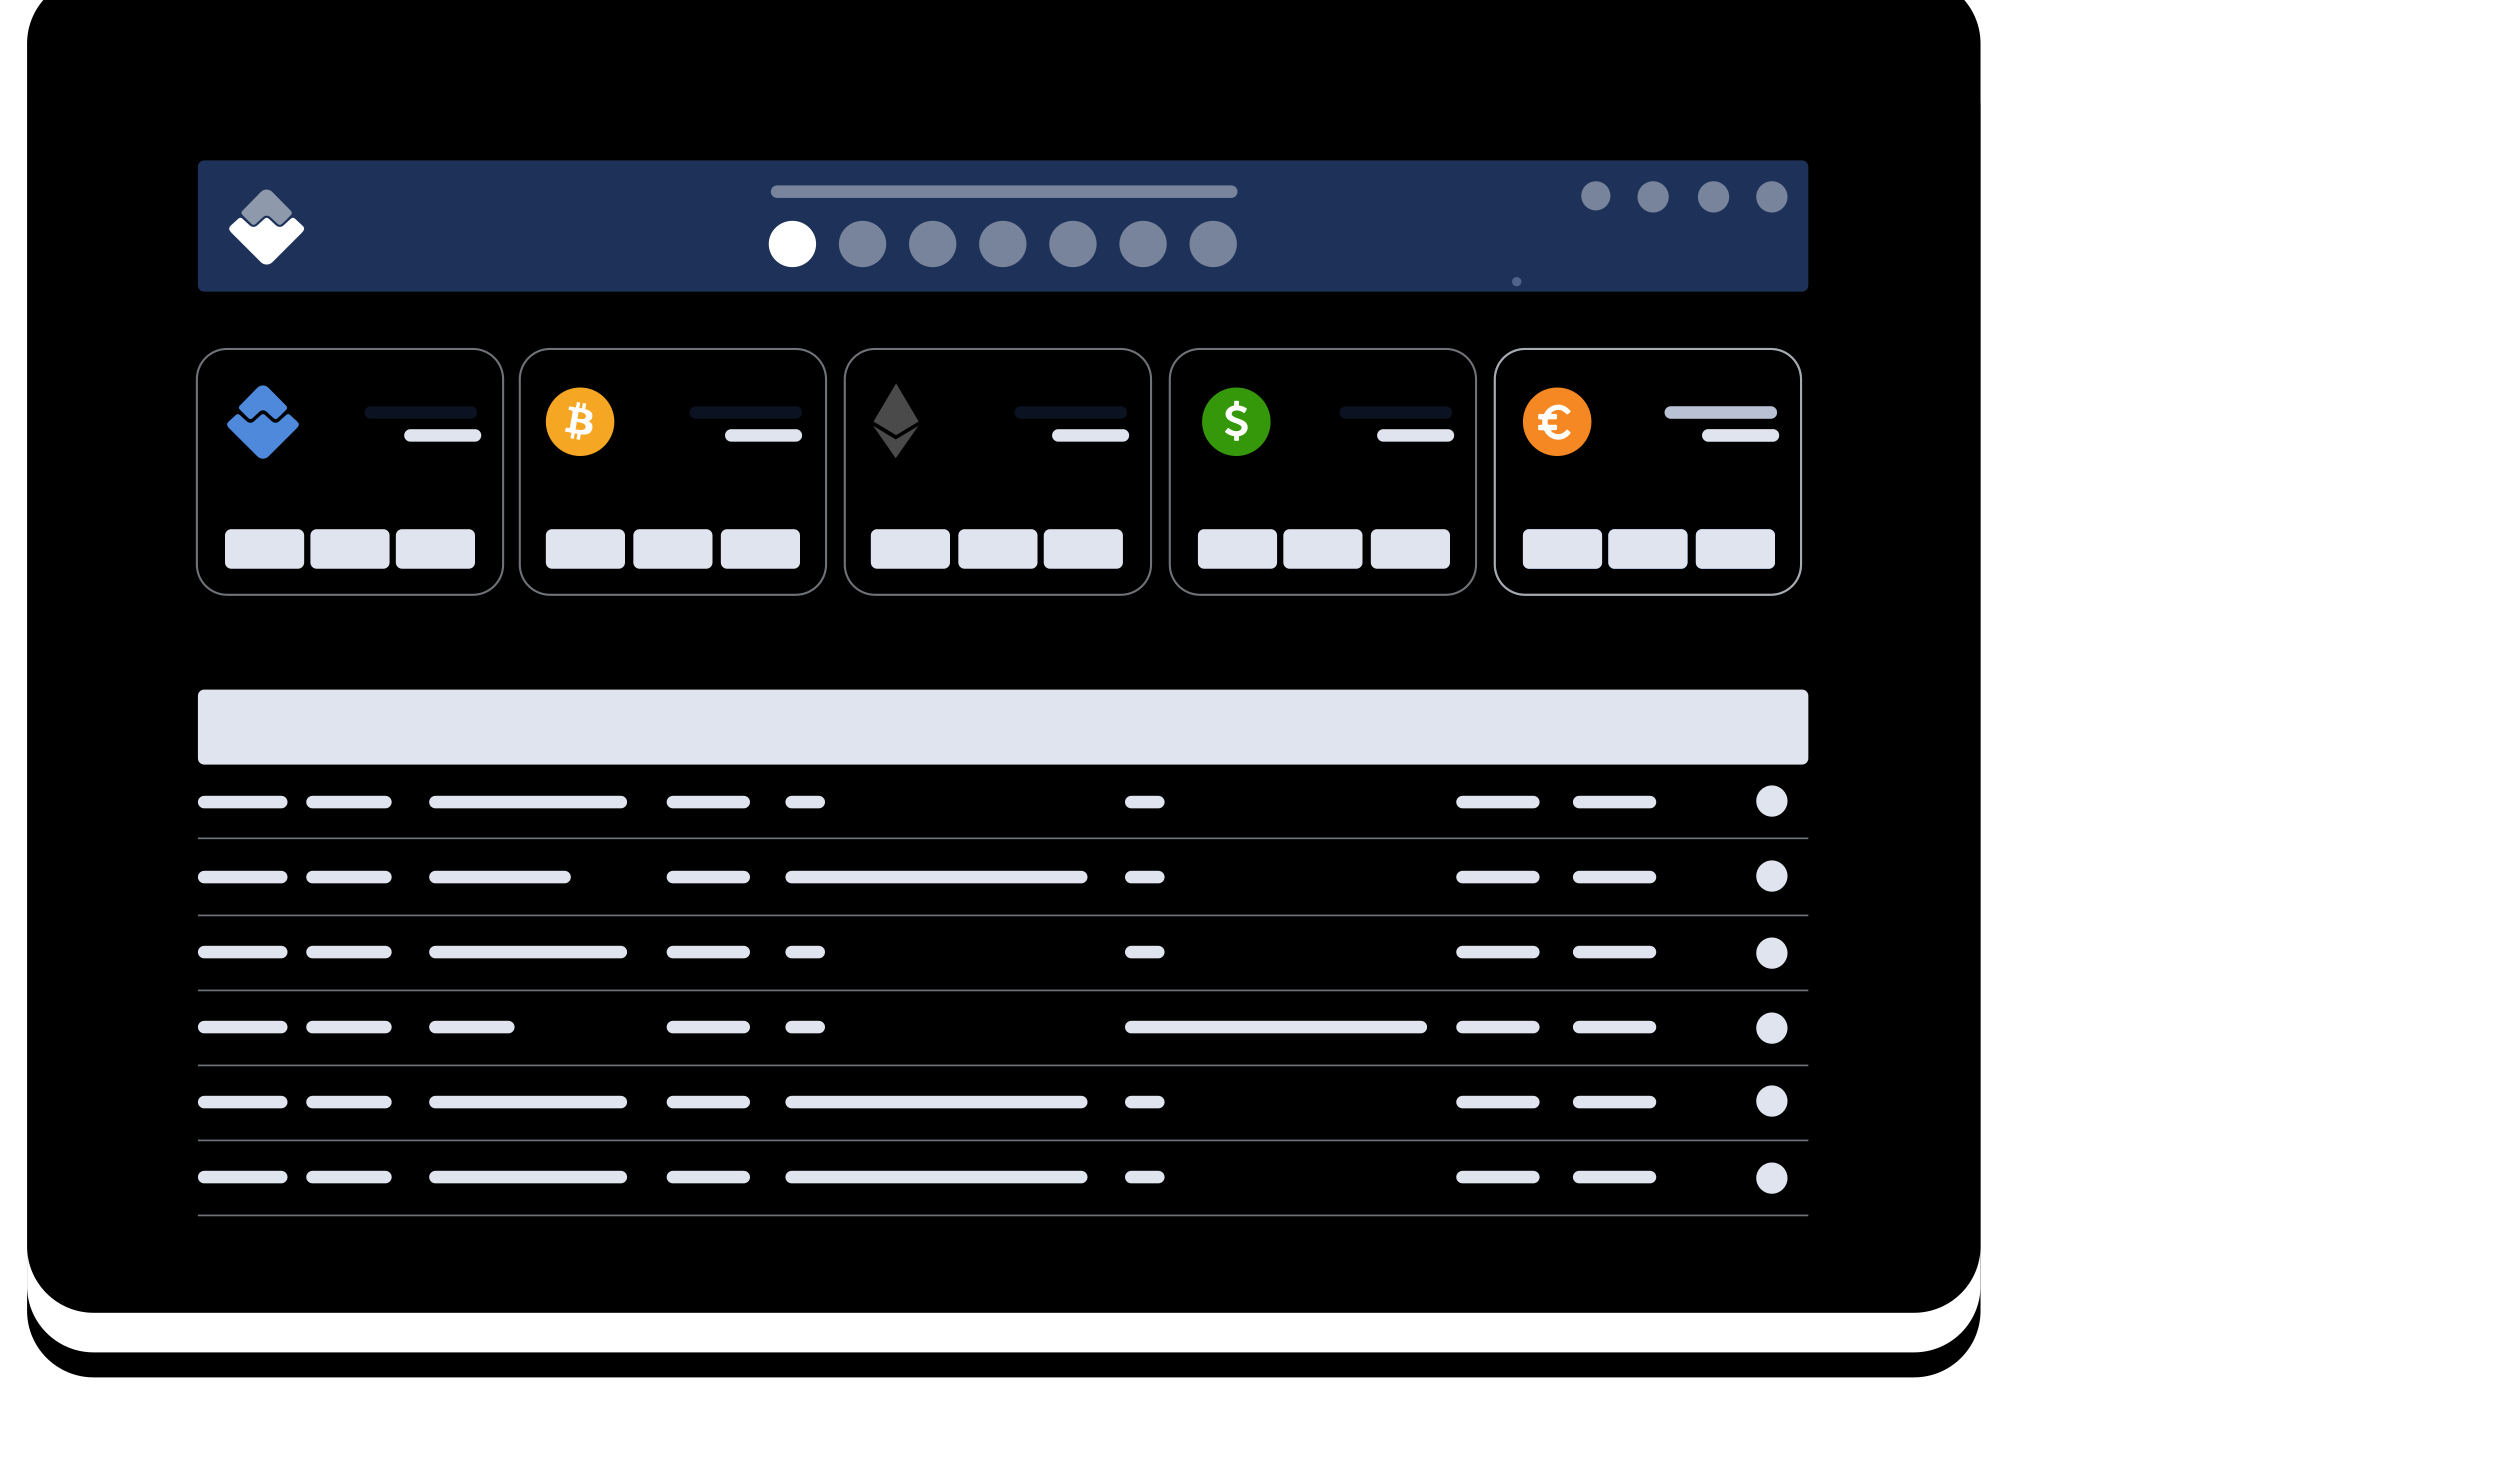 <svg xmlns="http://www.w3.org/2000/svg" xmlns:xlink="http://www.w3.org/1999/xlink" viewBox="0 0 1200 700">
  <defs>
    <path id="wallet_mob-b" d="M31.928,0 L905.729,0 C923.362,0 937.657,14.284 937.657,31.901 L937.657,609.244 C937.657,626.863 923.359,641.145 905.729,641.145 L31.928,641.145 C14.295,641.145 0,626.861 0,609.244 L0,31.901 C0,14.282 14.298,0 31.928,0 Z"/>
    <filter id="wallet_mob-a" width="107.1%" height="110.5%" x="-3.6%" y="-3.4%" filterUnits="objectBoundingBox">
      <feOffset dy="2" in="SourceAlpha" result="shadowOffsetOuter1"/>
      <feGaussianBlur in="shadowOffsetOuter1" result="shadowBlurOuter1" stdDeviation="3"/>
      <feColorMatrix in="shadowBlurOuter1" result="shadowMatrixOuter1" values="0 0 0 0 0.09   0 0 0 0 0.161   0 0 0 0 0.278  0 0 0 0.1 0"/>
      <feOffset dy="10" in="SourceAlpha" result="shadowOffsetOuter2"/>
      <feGaussianBlur in="shadowOffsetOuter2" result="shadowBlurOuter2" stdDeviation="7.5"/>
      <feColorMatrix in="shadowBlurOuter2" result="shadowMatrixOuter2" values="0 0 0 0 0   0 0 0 0 0.231   0 0 0 0 0.863  0 0 0 0.14 0"/>
      <feMerge>
        <feMergeNode in="shadowMatrixOuter1"/>
        <feMergeNode in="shadowMatrixOuter2"/>
      </feMerge>
    </filter>
    <filter id="wallet_mob-c" width="109.8%" height="114.3%" x="-4.9%" y="-5.3%" filterUnits="objectBoundingBox">
      <feGaussianBlur in="SourceAlpha" result="shadowBlurInner1" stdDeviation="15"/>
      <feOffset dy="-20" in="shadowBlurInner1" result="shadowOffsetInner1"/>
      <feComposite in="shadowOffsetInner1" in2="SourceAlpha" k2="-1" k3="1" operator="arithmetic" result="shadowInnerInner1"/>
      <feColorMatrix in="shadowInnerInner1" result="shadowMatrixInner1" values="0 0 0 0 0.961   0 0 0 0 0.976   0 0 0 0 1  0 0 0 0 0"/>
      <feGaussianBlur in="SourceAlpha" result="shadowBlurInner2" stdDeviation="1.5"/>
      <feOffset dy="1" in="shadowBlurInner2" result="shadowOffsetInner2"/>
      <feComposite in="shadowOffsetInner2" in2="SourceAlpha" k2="-1" k3="1" operator="arithmetic" result="shadowInnerInner2"/>
      <feColorMatrix in="shadowInnerInner2" result="shadowMatrixInner2" values="0 0 0 0 0.45   0 0 0 0 0.685   0 0 0 0 1  0 0 0 0.2 0"/>
      <feMerge>
        <feMergeNode in="shadowMatrixInner1"/>
        <feMergeNode in="shadowMatrixInner2"/>
      </feMerge>
    </filter>
    <linearGradient id="wallet_mob-d" x1="50%" x2="50%" y1="0%" y2="100%">
      <stop offset="0%" stop-color="#F3F4F6"/>
      <stop offset="100%" stop-color="#FFF"/>
    </linearGradient>
  </defs>
  <g fill="none" fill-rule="evenodd" transform="translate(13 8)">
    <use fill="#000" filter="url(#wallet_mob-a)" xlink:href="#wallet_mob-b"/>
    <use fill="#FFF" xlink:href="#wallet_mob-b"/>
    <use fill="#000" filter="url(#wallet_mob-c)" xlink:href="#wallet_mob-b"/>
    <path fill="url(#wallet_mob-d)" d="M715.03,129.437 C716.264,129.437 717.265,128.437 717.265,127.203 C717.265,125.97 716.264,124.97 715.03,124.97 C713.795,124.97 712.795,125.97 712.795,127.203 C712.795,128.437 713.795,129.437 715.03,129.437 Z" style="mix-blend-mode:multiply"/>
    <path fill="#263F6F" d="M85,69 L852,69 L852,69 C853.657,69 855,70.343 855,72 L855,129 L855,129 C855,130.657 853.657,132 852,132 L85,132 L85,132 C83.343,132 82,130.657 82,129 L82,72 L82,72 C82,70.343 83.343,69 85,69 Z" opacity=".8"/>
    <path fill="#DFE4EE" d="M85,323 L852,323 L852,323 C853.657,323 855,324.343 855,326 L855,356 L855,356 C855,357.657 853.657,359 852,359 L85,359 L85,359 C83.343,359 82,357.657 82,356 L82,326 L82,326 C82,324.343 83.343,323 85,323 Z"/>
    <polygon fill="#DFE4EE" points="82 394 855 394 855 394.803 82 394.803" opacity=".5"/>
    <polygon fill="#DFE4EE" points="82 431 855 431 855 431.803 82 431.803" opacity=".5"/>
    <polygon fill="#DFE4EE" points="82 467 855 467 855 467.803 82 467.803" opacity=".5"/>
    <polygon fill="#DFE4EE" points="82 503 855 503 855 503.803 82 503.803" opacity=".5"/>
    <polygon fill="#DFE4EE" points="82 539 855 539 855 539.803 82 539.803" opacity=".5"/>
    <polygon fill="#DFE4EE" points="82 575 855 575 855 575.803 82 575.803" opacity=".5"/>
    <g fill="#FFF" transform="translate(97 83)">
      <path d="M29.652,10.231 L20.725,1.17 C19.189,-0.39 16.701,-0.39 15.164,1.17 L6.311,10.231 C5.799,10.75 5.799,11.567 6.311,12.087 L9.018,14.835 L10.774,16.543 C11.286,17.063 12.091,17.063 12.677,16.543 L16.262,13.201 C17.213,12.31 18.75,12.31 19.774,13.201 L23.359,16.543 C23.872,17.063 24.676,17.063 25.262,16.543 L27.091,14.835 L29.798,12.087 C30.164,11.567 30.164,10.75 29.652,10.231 Z" opacity=".5"/>
      <path d="M1.193,20.824 L15.199,34.829 C16.739,36.368 19.232,36.368 20.772,34.829 L34.778,20.824 C37.198,18.404 35.512,17.671 33.752,15.985 L31.552,13.932 C31.038,13.418 30.232,13.418 29.645,13.932 L26.052,17.231 C25.099,18.111 23.559,18.111 22.532,17.231 L18.939,13.932 C18.426,13.418 17.619,13.418 17.032,13.932 L13.439,17.231 C12.486,18.111 10.946,18.111 9.919,17.231 L6.326,13.932 C5.813,13.418 5.006,13.418 4.42,13.932 L2.44,15.765 C0.606,17.524 -1.3,18.331 1.193,20.824 Z"/>
    </g>
    <g fill="#4F89DC" transform="translate(96 177)">
      <path d="M28.387,9.759 L19.841,1.116 C18.37,-0.372 15.988,-0.372 14.517,1.116 L6.042,9.759 C5.551,10.255 5.551,11.034 6.042,11.53 L8.633,14.151 L10.314,15.781 C10.805,16.277 11.575,16.277 12.136,15.781 L15.568,12.593 C16.479,11.743 17.95,11.743 18.93,12.593 L22.363,15.781 C22.853,16.277 23.623,16.277 24.184,15.781 L25.935,14.151 L28.527,11.53 C28.877,11.034 28.877,10.255 28.387,9.759 Z"/>
      <path d="M1.142,20.722 L14.551,34.081 C16.025,35.55 18.412,35.55 19.886,34.081 L33.294,20.722 C35.611,18.414 33.996,17.715 32.311,16.106 L30.205,14.148 C29.714,13.658 28.942,13.658 28.38,14.148 L24.94,17.295 C24.028,18.134 22.553,18.134 21.571,17.295 L18.131,14.148 C17.639,13.658 16.867,13.658 16.306,14.148 L12.866,17.295 C11.953,18.134 10.479,18.134 9.496,17.295 L6.056,14.148 C5.565,13.658 4.793,13.658 4.231,14.148 L2.336,15.896 C0.581,17.575 -1.245,18.344 1.142,20.722 Z"/>
    </g>
    <path fill="#DFE4EE" d="M98 246L130 246 130 246C131.657 246 133 247.343 133 249L133 262 133 262C133 263.657 131.657 265 130 265L98 265 98 265C96.343 265 95 263.657 95 262L95 249 95 249C95 247.343 96.343 246 98 246zM180 246L212 246 212 246C213.657 246 215 247.343 215 249L215 262 215 262C215 263.657 213.657 265 212 265L180 265 180 265C178.343 265 177 263.657 177 262L177 249 177 249C177 247.343 178.343 246 180 246zM139 246L171 246 171 246C172.657 246 174 247.343 174 249L174 262 174 262C174 263.657 172.657 265 171 265L139 265 139 265C137.343 265 136 263.657 136 262L136 249 136 249C136 247.343 137.343 246 139 246z"/>
    <path stroke="#FFF" stroke-linecap="round" stroke-width="6" d="M360,84 L578,84" opacity=".4"/>
    <path stroke="#DFE4EE" stroke-linecap="round" stroke-width="6" d="M367 377L380 377M85 377L122 377M137 377L172 377M85 413L122 413M137 413L172 413M85 449L122 449M137 449L172 449M85 485L122 485M137 485L172 485M85 521L122 521M137 521L172 521M85 557L122 557M137 557L172 557M310 377L344 377M196 377L285 377M689 377L723 377M745 377L779 377M530 377L543 377"/>
    <path stroke="#263F6F" stroke-linecap="round" stroke-width="6" d="M165,190 L213,190" opacity=".3"/>
    <path stroke="#DFE4EE" stroke-linecap="round" stroke-width="6" d="M184,201 L215,201"/>
    <g fill="#FFF" transform="translate(356 98)">
      <ellipse cx="11.361" cy="11.116" rx="11.361" ry="11.116"/>
      <ellipse cx="45.024" cy="11.116" opacity=".4" rx="11.361" ry="11.116"/>
      <ellipse cx="78.686" cy="11.116" opacity=".4" rx="11.361" ry="11.116"/>
      <ellipse cx="112.349" cy="11.116" opacity=".4" rx="11.361" ry="11.116"/>
      <ellipse cx="146.011" cy="11.116" opacity=".4" rx="11.361" ry="11.116"/>
      <ellipse cx="179.674" cy="11.116" opacity=".4" rx="11.361" ry="11.116"/>
      <ellipse cx="213.337" cy="11.116" opacity=".4" rx="11.361" ry="11.116"/>
    </g>
    <circle cx="837.5" cy="86.5" r="7.5" fill="#FFF" opacity=".4"/>
    <circle cx="837.5" cy="376.5" r="7.5" fill="#DFE4EE"/>
    <path stroke="#DFE4EE" stroke-linecap="round" stroke-width="6" d="M367 413L506 413M310 413L344 413M196 413L258 413M689 413L723 413M745 413L779 413M530 413L543 413"/>
    <circle cx="837.5" cy="412.5" r="7.5" fill="#DFE4EE"/>
    <path stroke="#DFE4EE" stroke-linecap="round" stroke-width="6" d="M367 449L380 449M310 449L344 449M196 449L285 449M689 449L723 449M745 449L779 449M530 449L543 449"/>
    <circle cx="837.5" cy="449.5" r="7.5" fill="#DFE4EE"/>
    <path stroke="#DFE4EE" stroke-linecap="round" stroke-width="6" d="M367 485L380 485M310 485L344 485M196 485L231 485M689 485L723 485M745 485L779 485M530 485L669 485"/>
    <circle cx="837.5" cy="485.5" r="7.5" fill="#DFE4EE"/>
    <path stroke="#DFE4EE" stroke-linecap="round" stroke-width="6" d="M367 521L506 521M310 521L344 521M196 521L285 521M689 521L723 521M745 521L779 521M530 521L543 521"/>
    <circle cx="837.5" cy="520.5" r="7.5" fill="#DFE4EE"/>
    <path stroke="#DFE4EE" stroke-linecap="round" stroke-width="6" d="M367 557L506 557M310 557L344 557M196 557L285 557M689 557L723 557M745 557L779 557M530 557L543 557"/>
    <circle cx="837.5" cy="557.5" r="7.5" fill="#DFE4EE"/>
    <circle cx="809.5" cy="86.5" r="7.5" fill="#FFF" opacity=".4"/>
    <circle cx="780.5" cy="86.5" r="7.5" fill="#FFF" opacity=".4"/>
    <circle cx="753" cy="86" r="7" fill="#FFF" opacity=".4"/>
    <path stroke="#DFE4EE" d="M96,159.5 C87.992,159.5 81.5,165.992 81.5,174 L81.5,263 C81.5,271.008 87.992,277.5 96,277.5 L214,277.5 C222.008,277.5 228.5,271.008 228.5,263 L228.5,174 C228.5,165.992 222.008,159.5 214,159.5 L96,159.5 Z" opacity=".5"/>
    <path fill="#DFE4EE" d="M252 246L284 246 284 246C285.657 246 287 247.343 287 249L287 262 287 262C287 263.657 285.657 265 284 265L252 265 252 265C250.343 265 249 263.657 249 262L249 249 249 249C249 247.343 250.343 246 252 246zM336 246L368 246 368 246C369.657 246 371 247.343 371 249L371 262 371 262C371 263.657 369.657 265 368 265L336 265 336 265C334.343 265 333 263.657 333 262L333 249 333 249C333 247.343 334.343 246 336 246zM294 246L326 246 326 246C327.657 246 329 247.343 329 249L329 262 329 262C329 263.657 327.657 265 326 265L294 265 294 265C292.343 265 291 263.657 291 262L291 249 291 249C291 247.343 292.343 246 294 246z"/>
    <path stroke="#263F6F" stroke-linecap="round" stroke-width="6" d="M321,190 L369,190" opacity=".3"/>
    <path stroke="#DFE4EE" stroke-linecap="round" stroke-width="6" d="M338,201 L369,201"/>
    <path stroke="#DFE4EE" d="M251,159.5 C242.992,159.5 236.5,165.992 236.5,174 L236.5,263 C236.5,271.008 242.992,277.5 251,277.5 L369,277.5 C377.008,277.5 383.5,271.008 383.5,263 L383.5,174 C383.5,165.992 377.008,159.5 369,159.5 L251,159.5 Z" opacity=".5"/>
    <path fill="#DFE4EE" d="M408 246L440 246 440 246C441.657 246 443 247.343 443 249L443 262 443 262C443 263.657 441.657 265 440 265L408 265 408 265C406.343 265 405 263.657 405 262L405 249 405 249C405 247.343 406.343 246 408 246zM491 246L523 246 523 246C524.657 246 526 247.343 526 249L526 262 526 262C526 263.657 524.657 265 523 265L491 265 491 265C489.343 265 488 263.657 488 262L488 249 488 249C488 247.343 489.343 246 491 246zM450 246L482 246 482 246C483.657 246 485 247.343 485 249L485 262 485 262C485 263.657 483.657 265 482 265L450 265 450 265C448.343 265 447 263.657 447 262L447 249 447 249C447 247.343 448.343 246 450 246z"/>
    <path stroke="#263F6F" stroke-linecap="round" stroke-width="6" d="M477,190 L525,190" opacity=".3"/>
    <path stroke="#DFE4EE" stroke-linecap="round" stroke-width="6" d="M495,201 L526,201"/>
    <path stroke="#DFE4EE" d="M407,159.5 C398.992,159.5 392.5,165.992 392.5,174 L392.5,263 C392.5,271.008 398.992,277.5 407,277.5 L525,277.5 C533.008,277.5 539.5,271.008 539.5,263 L539.5,174 C539.5,165.992 533.008,159.5 525,159.5 L407,159.5 Z" opacity=".5"/>
    <path fill="#DFE4EE" d="M565 246L597 246 597 246C598.657 246 600 247.343 600 249L600 262 600 262C600 263.657 598.657 265 597 265L565 265 565 265C563.343 265 562 263.657 562 262L562 249 562 249C562 247.343 563.343 246 565 246zM648 246L680 246 680 246C681.657 246 683 247.343 683 249L683 262 683 262C683 263.657 681.657 265 680 265L648 265 648 265C646.343 265 645 263.657 645 262L645 249 645 249C645 247.343 646.343 246 648 246zM606 246L638 246 638 246C639.657 246 641 247.343 641 249L641 262 641 262C641 263.657 639.657 265 638 265L606 265 606 265C604.343 265 603 263.657 603 262L603 249 603 249C603 247.343 604.343 246 606 246z"/>
    <path stroke="#263F6F" stroke-linecap="round" stroke-width="6" d="M633,190 L681,190" opacity=".3"/>
    <path stroke="#DFE4EE" stroke-linecap="round" stroke-width="6" d="M651,201 L682,201"/>
    <path stroke="#DFE4EE" d="M563,159.5 C554.992,159.5 548.5,165.992 548.5,174 L548.5,263 C548.5,271.008 554.992,277.5 563,277.5 L681,277.5 C689.008,277.5 695.5,271.008 695.5,263 L695.5,174 C695.5,165.992 689.008,159.5 681,159.5 L563,159.5 Z" opacity=".5"/>
    <path fill="#4F89DC" d="M721 246L753 246 753 246C754.657 246 756 247.343 756 249L756 262 756 262C756 263.657 754.657 265 753 265L721 265 721 265C719.343 265 718 263.657 718 262L718 249 718 249C718 247.343 719.343 246 721 246zM804 246L836 246 836 246C837.657 246 839 247.343 839 249L839 262 839 262C839 263.657 837.657 265 836 265L804 265 804 265C802.343 265 801 263.657 801 262L801 249 801 249C801 247.343 802.343 246 804 246zM762 246L794 246 794 246C795.657 246 797 247.343 797 249L797 262 797 262C797 263.657 795.657 265 794 265L762 265 762 265C760.343 265 759 263.657 759 262L759 249 759 249C759 247.343 760.343 246 762 246z"/>
    <path stroke="#DFE4EE" stroke-linecap="round" stroke-width="6" d="M789 190L837 190M807 201L838 201"/>
    <path stroke="#DFE4EE" d="M719,159.5 C710.992,159.5 704.5,165.992 704.5,174 L704.5,263 C704.5,271.008 710.992,277.5 719,277.5 L837,277.5 C845.008,277.5 851.5,271.008 851.5,263 L851.5,174 C851.5,165.992 845.008,159.5 837,159.5 L719,159.5 Z" opacity=".5"/>
    <path fill="#DFE4EE" d="M721 246L753 246 753 246C754.657 246 756 247.343 756 249L756 262 756 262C756 263.657 754.657 265 753 265L721 265 721 265C719.343 265 718 263.657 718 262L718 249 718 249C718 247.343 719.343 246 721 246zM804 246L836 246 836 246C837.657 246 839 247.343 839 249L839 262 839 262C839 263.657 837.657 265 836 265L804 265 804 265C802.343 265 801 263.657 801 262L801 249 801 249C801 247.343 802.343 246 804 246zM762 246L794 246 794 246C795.657 246 797 247.343 797 249L797 262 797 262C797 263.657 795.657 265 794 265L762 265 762 265C760.343 265 759 263.657 759 262L759 249 759 249C759 247.343 760.343 246 762 246z"/>
    <path stroke="#263F6F" stroke-linecap="round" stroke-width="6" d="M789,190 L837,190" opacity=".2"/>
    <path stroke="#DFE4EE" stroke-linecap="round" stroke-width="6" d="M807,201 L838,201" opacity=".4"/>
    <path stroke="#DFE4EE" d="M719,159.5 C710.992,159.5 704.5,165.992 704.5,174 L704.5,263 C704.5,271.008 710.992,277.5 719,277.5 L837,277.5 C845.008,277.5 851.5,271.008 851.5,263 L851.5,174 C851.5,165.992 845.008,159.5 837,159.5 L719,159.5 Z" opacity=".5"/>
    <g transform="translate(249 178)">
      <circle cx="16.446" cy="16.446" r="16.446" fill="#F5A623"/>
      <path fill="#FFF" fill-rule="nonzero" d="M20.446,15.532 C21.392,15.05 21.985,14.202 21.846,12.788 C21.66,10.856 19.99,10.208 17.883,10.024 L17.882,7.344 L16.249,7.344 L16.249,9.954 C15.819,9.954 15.381,9.962 14.945,9.971 L14.945,7.345 L13.313,7.344 L13.313,10.024 C12.96,10.031 12.612,10.038 12.273,10.038 L12.273,10.03 L10.021,10.029 L10.021,11.771 C10.021,11.771 11.227,11.748 11.207,11.77 C11.868,11.77 12.084,12.154 12.146,12.485 L12.147,15.538 L12.147,19.826 C12.118,20.034 11.995,20.366 11.533,20.366 C11.554,20.385 10.345,20.366 10.345,20.366 L10.021,22.314 L12.146,22.314 C12.542,22.315 12.931,22.321 13.312,22.324 L13.314,25.034 L14.945,25.034 L14.944,22.353 C15.393,22.362 15.826,22.366 16.249,22.365 L16.249,25.034 L17.882,25.034 L17.883,22.329 C20.628,22.171 22.549,21.48 22.788,18.905 C22.981,16.831 22.004,15.906 20.446,15.532 Z M14.984,11.888 C15.905,11.888 18.802,11.595 18.802,13.517 C18.802,15.36 15.906,15.145 14.984,15.145 L14.984,11.888 L14.984,11.888 Z M14.984,20.38 L14.984,16.789 C16.091,16.789 19.561,16.471 19.562,18.583 C19.562,20.61 16.091,20.379 14.984,20.38 Z" transform="rotate(10 16.417 16.19)"/>
    </g>
    <g transform="translate(564 178)">
      <circle cx="16.446" cy="16.446" r="16.446" fill="#35980A"/>
      <path fill="#FFF" fill-rule="nonzero" d="M21.734,18.076 C21.633,17.763 21.51,17.49 21.366,17.258 C21.222,17.025 21.016,16.799 20.747,16.578 C20.479,16.356 20.237,16.178 20.023,16.042 C19.809,15.907 19.515,15.755 19.141,15.587 C18.768,15.419 18.472,15.295 18.254,15.212 C18.036,15.13 17.72,15.018 17.308,14.875 C16.942,14.747 16.669,14.649 16.49,14.581 C16.311,14.513 16.075,14.417 15.783,14.292 C15.491,14.167 15.273,14.056 15.129,13.96 C14.985,13.864 14.831,13.746 14.668,13.607 C14.504,13.468 14.39,13.319 14.323,13.162 C14.257,13.005 14.224,12.834 14.224,12.648 C14.224,12.163 14.458,11.767 14.925,11.46 C15.392,11.153 15.996,11 16.735,11 C17.062,11 17.396,11.041 17.734,11.123 C18.072,11.205 18.363,11.298 18.604,11.401 C18.846,11.505 19.073,11.619 19.287,11.744 C19.502,11.869 19.653,11.963 19.743,12.027 C19.833,12.092 19.889,12.135 19.912,12.156 C20.014,12.227 20.119,12.252 20.228,12.231 C20.344,12.224 20.434,12.167 20.497,12.06 L21.443,10.496 C21.536,10.354 21.517,10.218 21.384,10.09 C21.338,10.047 21.279,9.997 21.209,9.94 C21.139,9.883 20.987,9.779 20.753,9.629 C20.52,9.479 20.273,9.345 20.012,9.228 C19.751,9.11 19.412,8.99 18.995,8.869 C18.579,8.748 18.149,8.666 17.705,8.623 L17.705,6.738 C17.705,6.638 17.67,6.556 17.6,6.492 C17.53,6.428 17.44,6.396 17.331,6.396 L15.754,6.396 C15.653,6.396 15.565,6.43 15.491,6.497 C15.417,6.565 15.38,6.645 15.38,6.738 L15.38,8.666 C14.158,8.88 13.165,9.358 12.402,10.1 C11.639,10.843 11.257,11.706 11.257,12.691 C11.257,12.984 11.29,13.262 11.357,13.526 C11.423,13.79 11.505,14.028 11.602,14.238 C11.699,14.449 11.838,14.656 12.017,14.859 C12.196,15.063 12.365,15.238 12.525,15.384 C12.684,15.53 12.893,15.682 13.15,15.839 C13.407,15.996 13.627,16.123 13.81,16.219 C13.993,16.315 14.236,16.426 14.54,16.551 C14.843,16.676 15.083,16.77 15.258,16.835 C15.433,16.899 15.673,16.988 15.976,17.102 C16.397,17.252 16.708,17.368 16.911,17.45 C17.113,17.532 17.37,17.646 17.682,17.793 C17.993,17.939 18.221,18.073 18.365,18.194 C18.509,18.316 18.64,18.465 18.756,18.644 C18.873,18.822 18.932,19.011 18.932,19.211 C18.932,19.775 18.692,20.211 18.213,20.517 C17.735,20.824 17.18,20.978 16.549,20.978 C16.261,20.978 15.973,20.949 15.685,20.892 C14.672,20.706 13.726,20.26 12.847,19.554 L12.823,19.532 C12.753,19.454 12.66,19.422 12.543,19.436 C12.418,19.45 12.329,19.493 12.274,19.565 L11.071,21.01 C10.954,21.153 10.962,21.299 11.095,21.449 C11.133,21.492 11.202,21.556 11.299,21.642 C11.396,21.728 11.578,21.861 11.842,22.044 C12.107,22.226 12.395,22.397 12.706,22.558 C13.018,22.718 13.413,22.877 13.892,23.034 C14.371,23.191 14.867,23.301 15.381,23.366 L15.381,25.239 C15.381,25.332 15.418,25.412 15.492,25.48 C15.566,25.548 15.654,25.582 15.755,25.582 L17.332,25.582 C17.441,25.582 17.531,25.55 17.601,25.486 C17.671,25.422 17.706,25.339 17.706,25.239 L17.706,23.366 C18.944,23.18 19.95,22.693 20.725,21.904 C21.5,21.115 21.887,20.175 21.887,19.083 C21.887,18.726 21.836,18.391 21.734,18.076 Z"/>
    </g>
    <g transform="translate(718 178)">
      <circle cx="16.446" cy="16.446" r="16.446" fill="#F58823"/>
      <path fill="#FFF" fill-rule="nonzero" d="M21.677,20.39 C21.418,20.131 21.03,20.196 20.771,20.455 L20.706,20.519 C20.124,21.167 18.959,22.396 17.017,22.396 C15.723,22.396 14.558,21.879 13.652,21.037 C13.458,20.843 13.587,20.455 13.911,20.455 L15.723,20.455 C16.111,20.455 16.37,20.196 16.37,19.808 L16.37,18.513 C16.37,18.125 16.111,17.866 15.723,17.866 L12.228,17.866 C12.098,17.866 11.904,17.737 11.904,17.607 C11.84,17.284 11.84,16.96 11.84,16.572 C11.84,16.183 11.84,15.86 11.904,15.536 C11.904,15.407 12.098,15.277 12.228,15.277 L15.723,15.277 C16.111,15.277 16.37,15.018 16.37,14.63 L16.37,13.336 C16.37,12.947 16.111,12.689 15.723,12.689 L13.911,12.689 C13.652,12.689 13.458,12.3 13.652,12.106 C14.558,11.265 15.723,10.747 17.017,10.747 C18.959,10.747 20.124,12.041 20.706,12.624 L20.771,12.689 C21.03,12.947 21.418,12.947 21.677,12.753 L22.648,11.912 C22.777,11.783 22.842,11.653 22.842,11.459 C22.842,11.265 22.777,11.135 22.648,11.006 C21.936,10.294 20.124,8.223 17.017,8.223 C14.105,8.223 11.516,9.97 10.222,12.559 C10.157,12.689 10.027,12.753 9.963,12.753 L7.957,12.753 C7.568,12.753 7.309,13.012 7.309,13.4 L7.309,14.695 C7.309,15.083 7.568,15.342 7.957,15.342 L8.992,15.342 C9.186,15.342 9.316,15.536 9.316,15.73 C9.251,16.054 9.251,16.377 9.251,16.636 C9.251,16.895 9.251,17.284 9.316,17.542 C9.316,17.737 9.186,17.931 8.992,17.931 L7.957,17.931 C7.568,17.931 7.309,18.19 7.309,18.578 L7.309,19.872 C7.309,20.261 7.568,20.519 7.957,20.519 L9.963,20.519 C10.092,20.519 10.222,20.584 10.222,20.714 C11.516,23.302 14.105,25.05 17.017,25.05 C20.124,25.05 21.936,23.043 22.648,22.267 C22.777,22.137 22.842,22.008 22.842,21.814 C22.842,21.62 22.777,21.425 22.648,21.361 L21.677,20.39 Z"/>
    </g>
    <g fill="#4A4A4A" transform="translate(406 176)">
      <path d="M10.958,26.943 L0.117,20.421 L10.956,35.983 L21.806,20.421 L10.956,26.943 L10.958,26.943 Z M11.122,0 L0.28,18.325 L11.122,24.853 L21.963,18.327 L11.124,0 L11.122,0 Z"/>
    </g>
  </g>
</svg>
